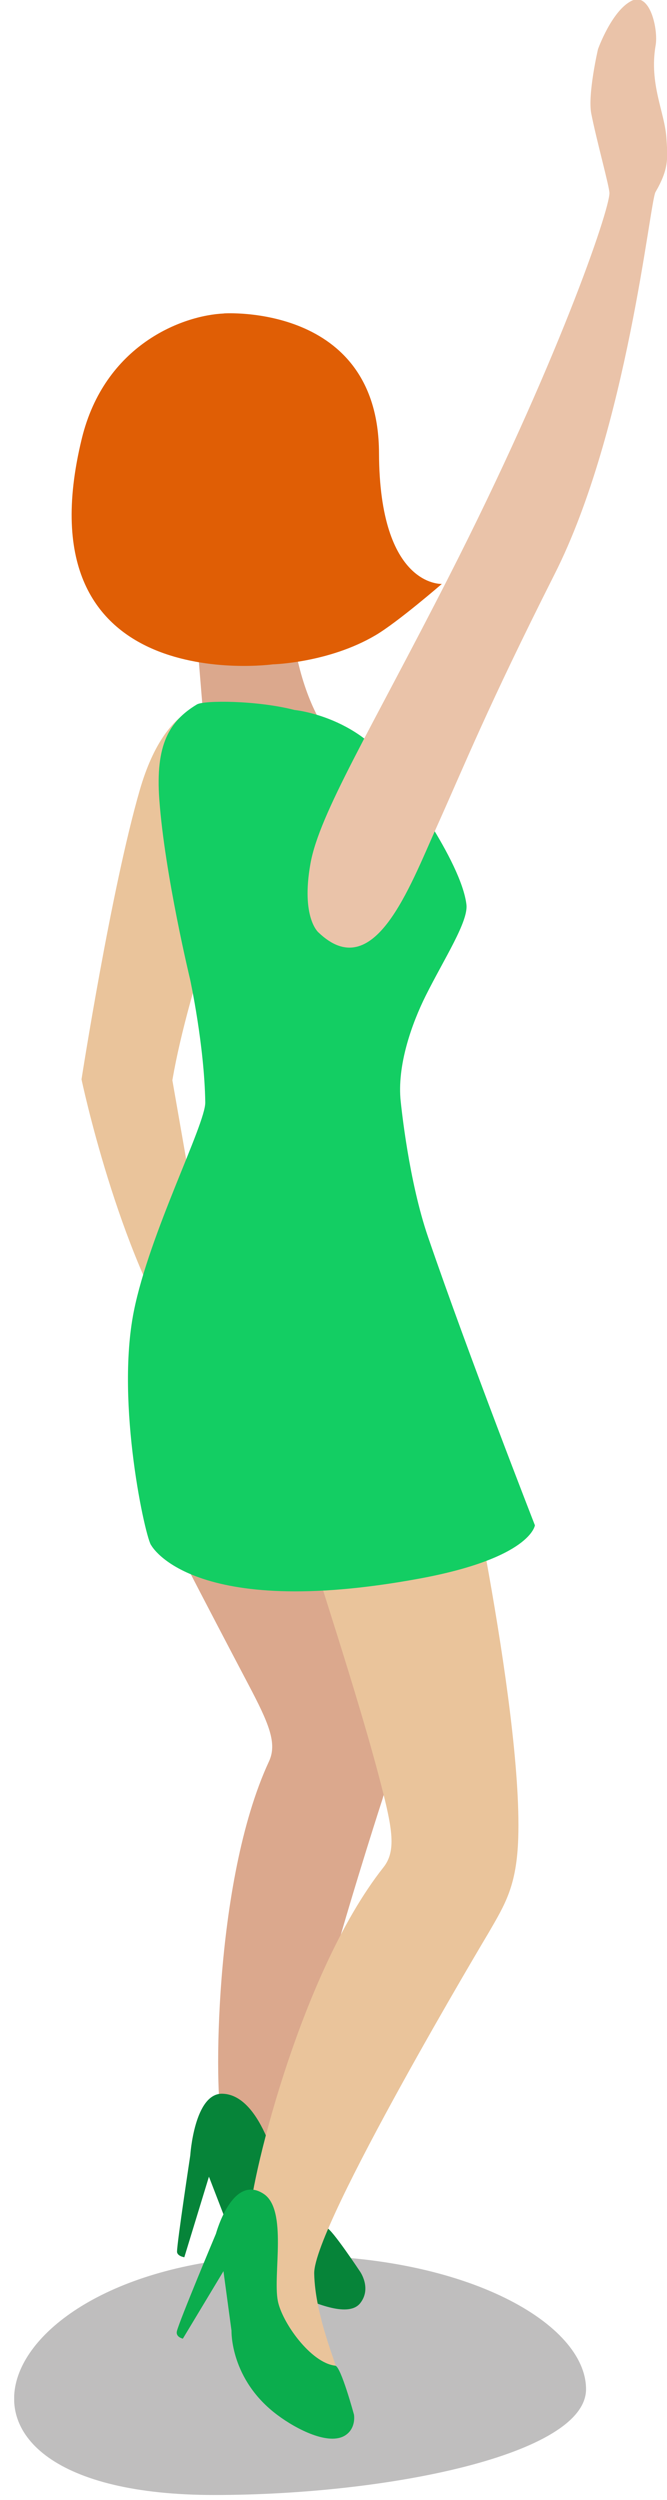 <?xml version="1.0" encoding="UTF-8" standalone="no"?>
<!-- Created with Inkscape (http://www.inkscape.org/) -->

<svg
   xmlns:dc="http://purl.org/dc/elements/1.1/"
   xmlns:cc="http://creativecommons.org/ns#"
   xmlns:rdf="http://www.w3.org/1999/02/22-rdf-syntax-ns#"
   xmlns:svg="http://www.w3.org/2000/svg"
   xmlns="http://www.w3.org/2000/svg"
   xmlns:sodipodi="http://sodipodi.sourceforge.net/DTD/sodipodi-0.dtd"
   xmlns:inkscape="http://www.inkscape.org/namespaces/inkscape"
   width="18.581mm"
   height="69.583mm"
   viewBox="0 0 18.581 69.583"
   version="1.1"
   id="svg113590"
   inkscape:version="0.92.3 (2405546, 2018-03-11)"
   sodipodi:docname="people-dancing-11.svg">
  <defs
     id="defs113584">
    <clipPath
       id="clipPath6938"
       clipPathUnits="userSpaceOnUse">
      <path
         inkscape:connector-curvature="0"
         id="path6936"
         d="m 332.31,670.939 h 80.557 V 627.742 H 332.31 Z" />
    </clipPath>
    <clipPath
       id="clipPath19962"
       clipPathUnits="userSpaceOnUse">
      <path
         inkscape:connector-curvature="0"
         id="path19960"
         d="m 509.182,647.722 h 56.485 v -19.98 h -56.485 z" />
    </clipPath>
    <clipPath
       id="clipPath19818"
       clipPathUnits="userSpaceOnUse">
      <path
         inkscape:connector-curvature="0"
         id="path19816"
         d="m 671.425,650.716 h 65.619 v -22.975 h -65.619 z" />
    </clipPath>
    <clipPath
       id="clipPath14734"
       clipPathUnits="userSpaceOnUse">
      <path
         inkscape:connector-curvature="0"
         id="path14732"
         d="m 800.948,651.727 h 68.678 v -23.986 h -68.678 z" />
    </clipPath>
    <clipPath
       id="clipPath14822"
       clipPathUnits="userSpaceOnUse">
      <path
         inkscape:connector-curvature="0"
         id="path14820"
         d="m 957.738,645.951 h 63.252 v -18.209 h -63.252 z" />
    </clipPath>
    <clipPath
       id="clipPath20130"
       clipPathUnits="userSpaceOnUse">
      <path
         inkscape:connector-curvature="0"
         id="path20128"
         d="m 1084.85,651.425 h 64.51 v -23.683 h -64.51 z" />
    </clipPath>
    <clipPath
       id="clipPath20722"
       clipPathUnits="userSpaceOnUse">
      <path
         inkscape:connector-curvature="0"
         id="path20720"
         d="m 1222.08,654.393 h 75.95 v -26.652 h -75.95 z" />
    </clipPath>
    <clipPath
       id="clipPath20266"
       clipPathUnits="userSpaceOnUse">
      <path
         inkscape:connector-curvature="0"
         id="path20264"
         d="m 1383.9,646.412 h 44.62 v -18.67 h -44.62 z" />
    </clipPath>
    <clipPath
       id="clipPath20442"
       clipPathUnits="userSpaceOnUse">
      <path
         inkscape:connector-curvature="0"
         id="path20440"
         d="m 1493.26,654.136 h 75.09 v -26.394 h -75.09 z" />
    </clipPath>
    <clipPath
       id="clipPath20366"
       clipPathUnits="userSpaceOnUse">
      <path
         inkscape:connector-curvature="0"
         id="path20364"
         d="m 1632.21,651.13 h 77.31 v -23.389 h -77.31 z" />
    </clipPath>
    <clipPath
       id="clipPath20538"
       clipPathUnits="userSpaceOnUse">
      <path
         inkscape:connector-curvature="0"
         id="path20536"
         d="m 1778.62,646.625 h 45.13 v -18.883 h -45.13 z" />
    </clipPath>
  </defs>
  <sodipodi:namedview
     id="base"
     pagecolor="#ffffff"
     bordercolor="#666666"
     borderopacity="1.0"
     inkscape:pageopacity="0.0"
     inkscape:pageshadow="2"
     inkscape:zoom="0.35"
     inkscape:cx="-793.59078"
     inkscape:cy="632.13614"
     inkscape:document-units="mm"
     inkscape:current-layer="layer1"
     showgrid="false"
     inkscape:window-width="1366"
     inkscape:window-height="716"
     inkscape:window-x="-8"
     inkscape:window-y="-8"
     inkscape:window-maximized="1"
     fit-margin-top="0"
     fit-margin-left="0"
     fit-margin-right="0"
     fit-margin-bottom="0" />
  <g
     inkscape:label="Layer 1"
     inkscape:groupmode="layer"
     id="layer1"
     transform="translate(-132.486,-246.503)">
    <g
       id="g20524"
       transform="matrix(0.353,0,0,-0.353,138.55,266.085)">
      <path
         d="m 0,0 c 0,0 -3.955,0.752 -6.146,-6.813 -2.266,-7.828 -4.6,-22.816 -4.6,-22.816 0,0 2.869,-13.68 8.035,-21.392 1.824,-2.717 2.764,0.568 2.764,0.568 l -3.629,20.754 c 1.308,7.644 5.359,18.092 6.551,22.713 C 4.006,-2.998 1.578,-0.27 0,0"
         style="fill:#eac49b;fill-opacity:1;fill-rule:nonzero;stroke:none"
         id="path20526"
         inkscape:connector-curvature="0" />
    </g>
    <g
       id="g20528"
       transform="matrix(0.353,0,0,-0.353,138.498,283.342)">
      <path
         d="m 0,0 c 0,0 2.475,-6.129 2.73,-7.063 0.5,-1.818 0.12,-2.679 -0.521,-3.728 -0.643,-1.049 -2.488,-2.35 -2.488,-2.35 0,0 -2.895,-0.662 -3.153,0.539 -0.257,1.202 0.403,1.668 0.403,1.668 l 1.156,2.694 c 0,0 -1.441,5.105 -0.818,6.734 C -2.064,0.123 0,0 0,0"
         style="fill:#eac49b;fill-opacity:1;fill-rule:nonzero;stroke:none"
         id="path20530"
         inkscape:connector-curvature="0" />
    </g>
    <g
       id="g20532"
       transform="matrix(0.353,0,0,-0.353,-494.972,537.539)">
      <g
         id="g20534" />
      <g
         id="g20546">
        <g
           clip-path="url(#clipPath20538)"
           id="g20544"
           style="opacity:0.29">
          <g
             transform="translate(1800.668,646.625)"
             id="g20542">
            <path
               d="m 0,0 c 13.719,0 23.082,-5.398 23.082,-10.541 0,-5.143 -15.613,-8.342 -29.338,-8.342 C -31.428,-18.883 -24.42,0 0,0"
               style="fill:#231f20;fill-opacity:1;fill-rule:nonzero;stroke:none"
               id="path20540"
               inkscape:connector-curvature="0" />
          </g>
        </g>
      </g>
    </g>
    <g
       id="g20548"
       transform="matrix(0.353,0,0,-0.353,136.726,288.194)">
      <path
         d="m 0,0 c 0.184,-0.545 4.318,-8.5 7.586,-14.703 1.623,-3.076 2.295,-4.645 1.629,-6.074 -4.43,-9.528 -4.305,-26.561 -3.713,-28.352 0,0 3.223,-10.543 7.498,-9.85 0.609,0.104 1.449,0.249 1.225,0.803 -0.104,0.262 -2.37,3.799 -3.075,5.776 -1.212,3.394 7.018,28.638 7.018,28.638 0.721,2.41 1.103,3.934 0.518,7.545 C 18.244,-13.504 9.648,16.48 9.648,16.48 L 1.242,21.15 C 1.242,21.15 -3.598,10.707 0,0"
         style="fill:#dba88d;fill-opacity:1;fill-rule:nonzero;stroke:none"
         id="path20550"
         inkscape:connector-curvature="0" />
    </g>
    <g
       id="g20552"
       transform="matrix(0.353,0,0,-0.353,140.284,307.165)">
      <path
         d="m 0,0 c 0,0 1.197,-3.818 3.707,-3.834 0.346,-0.002 2.621,-3.432 2.621,-3.432 0,0 0.92,-1.306 0.02,-2.47 -0.903,-1.166 -3.467,-0.065 -5.143,0.658 -4.158,1.791 -5.16,5.033 -5.16,5.033 l -1.647,4.268 -1.943,-6.354 c 0,0 -0.582,0.09 -0.576,0.453 0.016,0.805 1.045,7.576 1.045,7.576 0,0 0.314,4.924 2.541,4.866 C -1.299,6.676 0,0 0,0"
         style="fill:#068439;fill-opacity:1;fill-rule:nonzero;stroke:none"
         id="path20554"
         inkscape:connector-curvature="0" />
    </g>
    <g
       id="g20556"
       transform="matrix(0.353,0,0,-0.353,141.106,289.514)">
      <path
         d="m 0,0 c 0.057,-0.592 3.854,-11.84 5.654,-18.873 0.899,-3.488 1.203,-5.229 0.19,-6.512 -6.75,-8.535 -10.713,-25.726 -10.545,-27.672 0,0 0.713,-11.396 5.189,-11.724 0.641,-0.041 1.83,-1.026 1.741,-0.414 -0.086,0.59 -1.788,4.484 -1.852,7.777 -0.07,3.734 13.768,26.879 13.768,26.879 1.306,2.256 2.212,3.687 2.334,7.475 0.334,10.496 -4.913,33.843 -4.913,33.843 L 7.871,18.77 C 7.871,18.77 -1.055,11.646 0,0"
         style="fill:#eac49b;fill-opacity:1;fill-rule:nonzero;stroke:none"
         id="path20558"
         inkscape:connector-curvature="0" />
    </g>
    <g
       id="g20560"
       transform="matrix(0.353,0,0,-0.353,138.326,269.132)">
      <path
         d="m 0,0 c 0.576,-1.424 -0.369,-4.105 2.975,-5.434 2.127,-0.841 5.923,6.139 8.728,8.918 0.438,0.434 -3.916,1.799 -5.187,10.903 -0.27,1.947 0.107,4.552 0.107,4.552 l -8.256,3.493 c 0,0 0.528,-7.94 1.27,-16.301 C -0.313,5.559 -0.682,1.684 0,0"
         style="fill:#dba88d;fill-opacity:1;fill-rule:nonzero;stroke:none"
         id="path20562"
         inkscape:connector-curvature="0" />
    </g>
    <g
       id="g20564"
       transform="matrix(0.353,0,0,-0.353,143.581,268.127)">
      <path
         d="m 0,0 c 0,0 4.957,-6.576 5.379,-10.063 0.16,-1.339 -1.742,-4.244 -3.209,-7.177 -1.092,-2.188 -2.293,-5.52 -1.975,-8.375 0.055,-0.479 0.639,-6.246 2.159,-10.672 3.24,-9.451 8.429,-22.719 8.429,-22.719 0,0 -0.31,-2.586 -9.16,-4.211 -17.955,-3.299 -21.117,2.631 -21.117,2.631 -0.414,0.387 -2.838,11.131 -1.375,18.457 1.23,6.149 5.66,14.744 5.637,16.465 -0.065,4.459 -1.192,9.68 -1.192,9.68 0,0 -2,8.273 -2.433,14.183 -0.319,4.34 0.777,6.196 2.964,7.516 0.547,0.334 4.717,0.332 7.713,-0.438 0,0 5.432,-0.511 8.18,-5.277"
         style="fill:#13ce63;fill-opacity:1;fill-rule:nonzero;stroke:none"
         id="path20566"
         inkscape:connector-curvature="0" />
    </g>
    <g
       id="g20568"
       transform="matrix(0.353,0,0,-0.353,138.246,261.447)">
      <path
         d="m 0,0 c 1.875,0.957 3.41,-1.611 3.41,-1.611 0,0 0.35,-2.801 0.877,-4.231 C 4.615,-6.711 2.504,-6.555 1.531,-5.605 1.467,-5.543 0.23,-4.445 0.152,-4.359 -1.004,-3.131 -1.768,-0.912 0,0"
         style="fill:#eac49b;fill-opacity:1;fill-rule:nonzero;stroke:none"
         id="path20570"
         inkscape:connector-curvature="0" />
    </g>
    <g
       id="g20572"
       transform="matrix(0.353,0,0,-0.353,140.225,310.541)">
      <path
         d="m 0,0 c 0.32,-1.678 2.586,-4.896 4.533,-5.115 0.447,-0.051 1.479,-3.864 1.479,-3.864 0,0 0.189,-1.064 -0.69,-1.63 -1.283,-0.825 -3.83,0.464 -5.343,1.597 -3.762,2.799 -3.633,6.653 -3.633,6.653 l -0.635,4.695 -3.203,-5.32 c 0,0 -0.584,0.119 -0.471,0.591 0.197,0.813 3.082,7.686 3.082,7.686 0,0 1.293,4.764 3.764,3.139 C 0.789,7.18 -0.398,2.088 0,0"
         style="fill:#0bad4d;fill-opacity:1;fill-rule:nonzero;stroke:none"
         id="path20574"
         inkscape:connector-curvature="0" />
    </g>
    <g
       id="g20576"
       transform="matrix(0.353,0,0,-0.353,134.763,258.717)">
      <path
         d="m 0,0 c 1.799,7.41 7.938,9.736 11.215,9.883 l -0.002,0.006 c 0,0 12.209,0.814 12.246,-11.004 0.035,-10.602 4.959,-10.324 4.959,-10.324 0,0 -3.48,-3.014 -5.225,-4.043 -3.711,-2.192 -8.113,-2.299 -8.113,-2.299 0,0 -20.072,-2.766 -15.08,17.781"
         style="fill:#e05e05;fill-opacity:1;fill-rule:nonzero;stroke:none"
         id="path20578"
         inkscape:connector-curvature="0" />
    </g>
    <g
       id="g20580"
       transform="matrix(0.353,0,0,-0.353,141.356,272.454)">
      <path
         d="m 0,0 c 0,0 -1.391,1.17 -0.625,5.439 0.711,3.944 4.717,10.45 10.912,22.592 8.498,16.66 12.688,28.895 12.68,30.264 -0.006,0.519 -1.008,4.107 -1.434,6.262 -0.295,1.523 0.531,5.082 0.531,5.082 0,0 1.079,3.027 2.647,3.81 1.48,0.74 2.111,-2.295 1.904,-3.494 -0.529,-3.068 0.709,-5.256 0.848,-7.303 0.105,-1.588 0.211,-2.433 -0.861,-4.281 C 26.152,57.592 24.383,39.605 18.646,28.256 13.332,17.725 11.563,13.27 9.369,8.391 7.178,3.518 4.369,-4.184 0,0"
         style="fill:#eac3a9;fill-opacity:1;fill-rule:nonzero;stroke:none"
         id="path20582"
         inkscape:connector-curvature="0" />
    </g>
  </g>
</svg>
